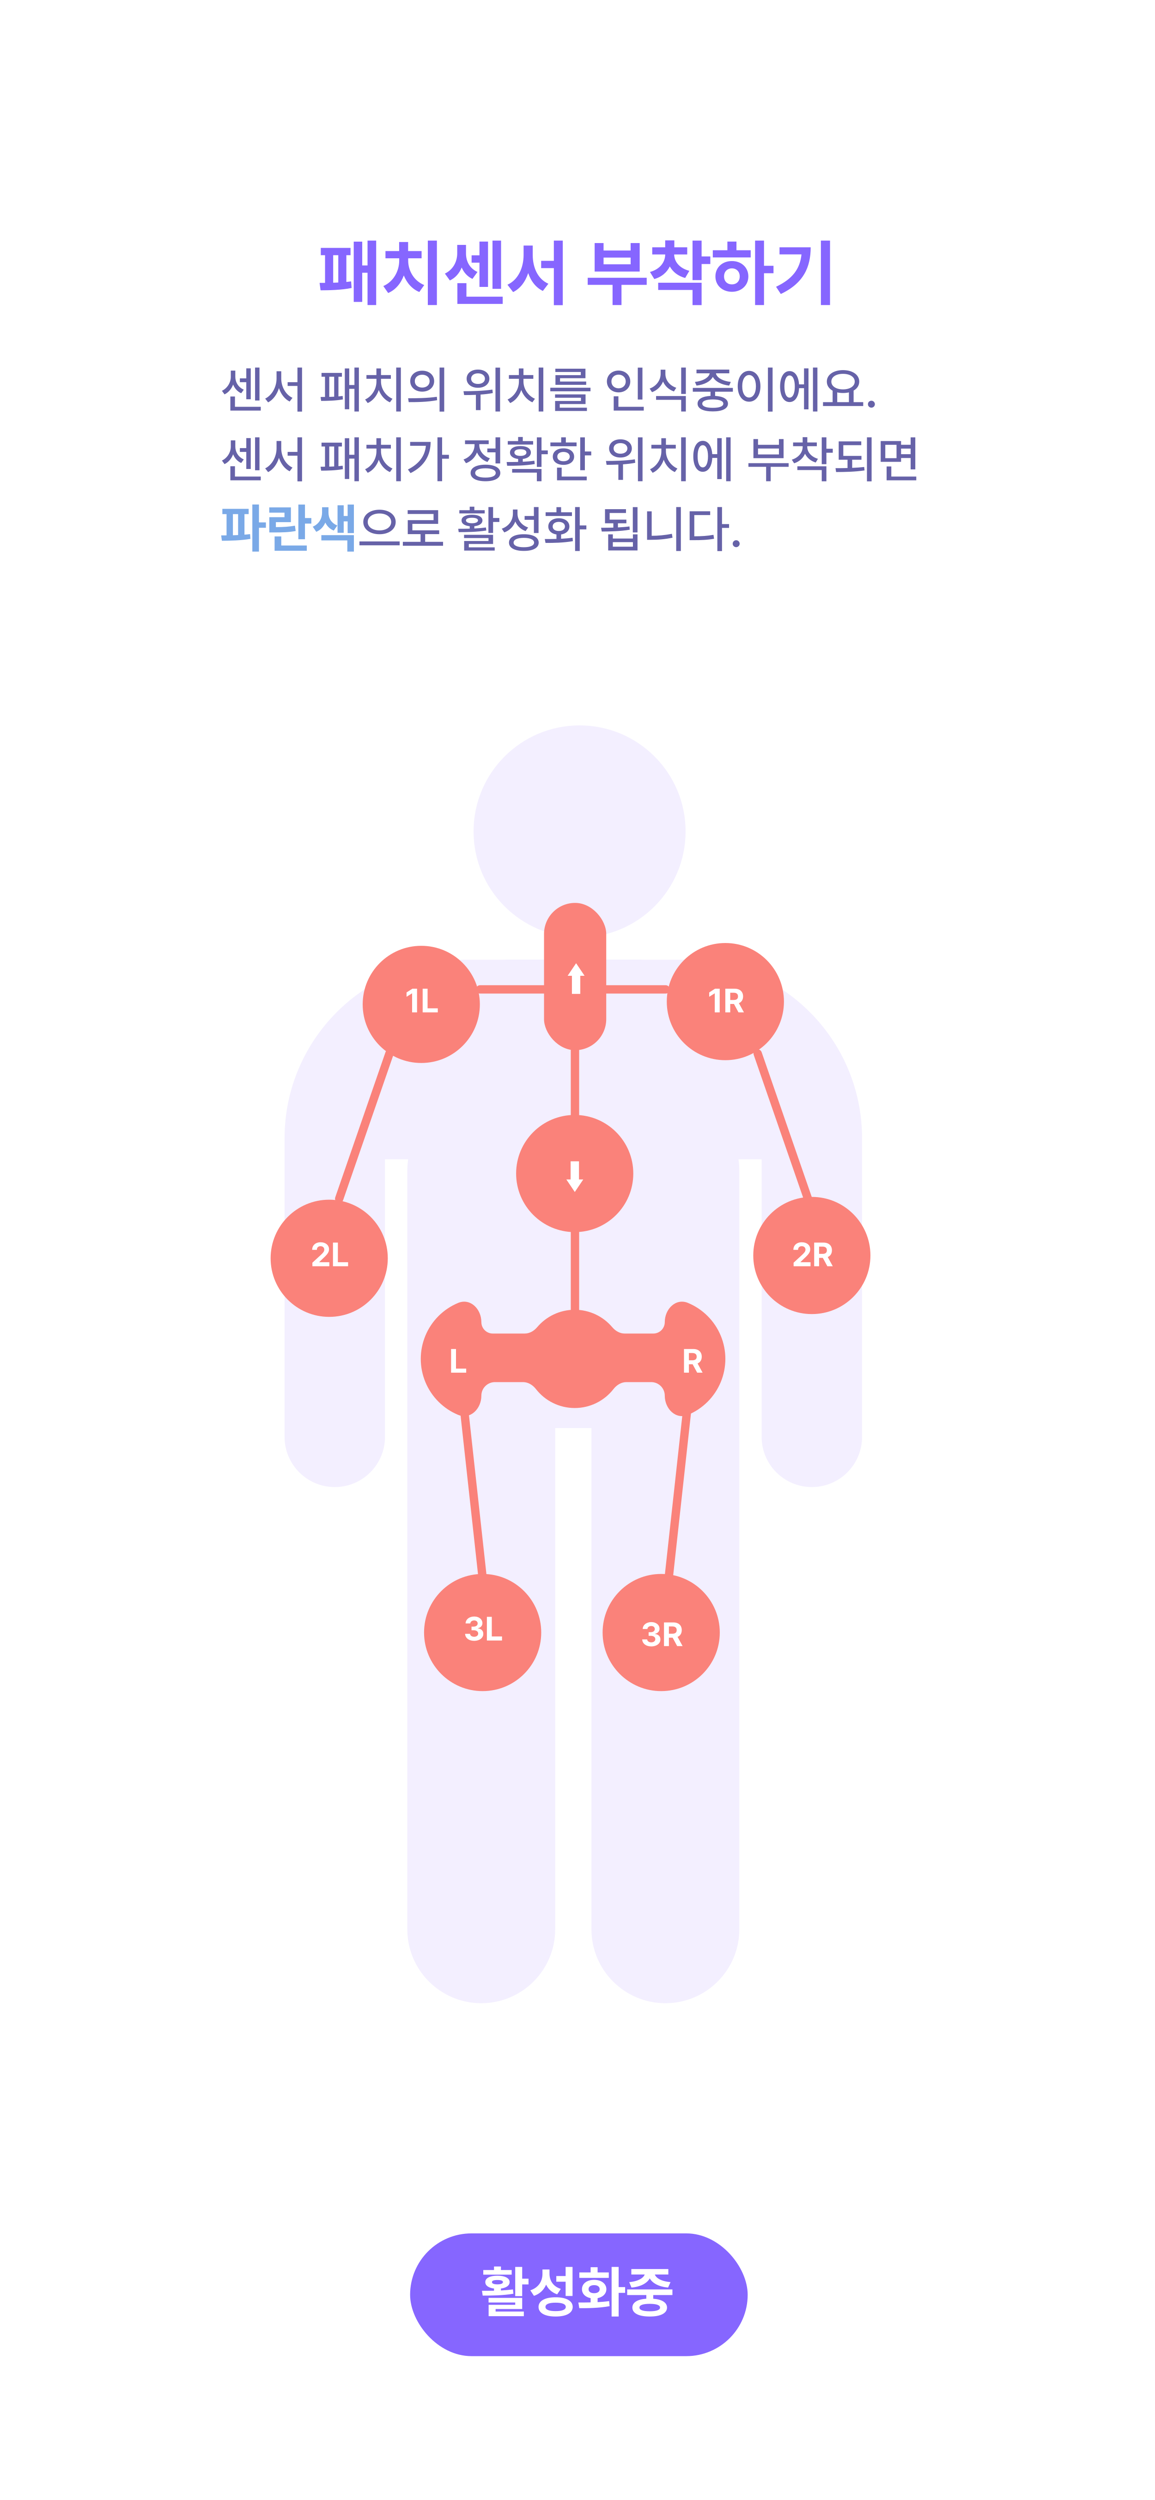 <svg width="414" height="896" viewBox="0 0 414 896" fill="none" xmlns="http://www.w3.org/2000/svg">
<rect width="414" height="896" fill="white"/>
<path d="M134.84 86.231H131.742V95.143H129.838V86.611H126.791V108.219H129.838V97.758H131.742V109.336H134.84V86.231ZM114.553 101.389L114.908 104.055C117.765 104.055 122.487 103.966 126.029 103.217L125.852 100.855C125.318 100.932 124.747 100.995 124.15 101.059V91.461H125.648V88.846H114.984V91.461H116.508V101.389H114.553ZM119.428 101.338V91.461H121.256V101.262C120.646 101.3 120.024 101.312 119.428 101.338ZM156.6 86.231H153.35V109.336H156.6V86.231ZM137.404 102.531L139.131 105.02C141.822 103.89 143.714 101.528 144.742 98.723C145.796 101.376 147.675 103.585 150.303 104.664L152.055 102.176C148.208 100.589 146.316 96.818 146.316 93.467V92.578H151.115V89.988H146.291V86.738H143.066V89.988H138.166V92.578H143.092V93.467C143.079 96.983 141.2 100.868 137.404 102.531ZM179.604 86.231H176.531V103.521H179.604V86.231ZM159.469 98.062L161.246 100.525C163.29 99.573 164.674 97.897 165.486 95.879C166.248 97.644 167.492 99.103 169.346 99.967L171.148 97.478C168.178 96.12 167.022 93.467 167.035 90.801V87.779H163.887V90.801C163.887 93.53 162.617 96.552 159.469 98.062ZM163.938 108.93H180.188V106.34H167.188V101.49H163.938V108.93ZM169.041 94.152H171.859V102.836H174.932V86.586H171.859V91.512H169.041V94.152ZM190.953 91.461V88.008H187.678V91.461C187.652 95.803 185.85 100.259 181.889 102.049L183.92 104.689C186.561 103.395 188.338 100.906 189.328 97.872C190.293 100.729 192.02 103.039 194.584 104.283L196.564 101.693C192.718 100.03 190.966 95.803 190.953 91.461ZM193.975 96.107H198.52V109.387H201.719V86.231H198.52V93.492H193.975V96.107ZM231.807 99.561H210.656V102.1H219.568V109.336H222.768V102.1H231.807V99.561ZM213.145 97.326H229.293V87.119H226.043V89.785H216.344V87.119H213.145V97.326ZM216.344 94.736V92.324H226.043V94.736H216.344ZM241.658 91.207H246.33V88.643H241.709V86.154H238.434V88.643H233.787V91.207H238.434C238.434 93.797 236.72 96.463 232.975 97.478L234.523 100.018C237.228 99.243 239.068 97.593 240.084 95.498C241.138 97.402 242.966 98.926 245.594 99.637L247.092 97.072C243.321 96.082 241.671 93.594 241.658 91.207ZM235.92 103.928H248.234V109.361H251.484V101.338H235.92V103.928ZM248.234 100.398H251.484V94.635H254.607V91.918H251.484V86.231H248.234V100.398ZM273.854 86.231H270.654V109.336H273.854V97.936H277.256V95.269H273.854V86.231ZM255.496 92.273H269.08V89.684H263.977V86.586H260.727V89.684H255.496V92.273ZM256.436 99.078C256.423 102.303 258.937 104.575 262.352 104.588C265.716 104.575 268.242 102.303 268.242 99.078C268.242 95.853 265.716 93.556 262.352 93.568C258.937 93.556 256.423 95.853 256.436 99.078ZM259.533 99.078C259.533 97.301 260.714 96.209 262.352 96.184C263.964 96.209 265.145 97.301 265.145 99.078C265.145 100.868 263.964 101.935 262.352 101.922C260.714 101.935 259.533 100.868 259.533 99.078ZM297.518 86.231H294.242V109.336H297.518V86.231ZM278.17 102.785L279.871 105.375C288.123 101.478 290.573 95.65 290.586 88.643H279.414V91.182H287.285C286.765 96.311 284.137 99.967 278.17 102.785Z" fill="#8666FF"/>
<g filter="url(#filter0_d_685_14783)">
<rect x="146" y="799.5" width="121" height="44" rx="22" fill="white"/>
<rect x="146" y="799.5" width="121" height="44" rx="22" fill="#8666FF"/>
</g>
<path d="M187.176 812.523H184.676V822.992H187.176V818.793H189.441V816.723H187.176V812.523ZM172.762 821.078L173.016 822.797C176.121 822.797 180.242 822.768 184.031 822.133L183.855 820.59C182.479 820.766 181.023 820.883 179.559 820.961V820.258C181.473 820.014 182.654 819.213 182.664 817.953C182.654 816.508 180.945 815.658 178.309 815.668C175.652 815.658 173.943 816.508 173.953 817.953C173.943 819.223 175.135 820.023 177.078 820.268V821.049C175.535 821.078 174.061 821.078 172.762 821.078ZM173.23 815.297H183.406V813.637H179.559V812.367H177.078V813.637H173.23V815.297ZM175.125 825.277H184.676V826.098H175.145V830.18H187.762V828.52H177.645V827.602H187.176V823.617H175.125V825.277ZM176.336 817.953C176.326 817.436 177.039 817.211 178.309 817.211C179.559 817.211 180.271 817.436 180.281 817.953C180.271 818.49 179.559 818.764 178.309 818.773C177.039 818.764 176.326 818.49 176.336 817.953ZM196.961 814.945V813.441H194.441V815.062C194.432 817.543 193.123 819.926 190.086 820.902L191.395 822.895C193.533 822.172 194.969 820.717 195.75 818.861C196.502 820.463 197.801 821.684 199.715 822.348L201.023 820.395C198.172 819.516 196.951 817.318 196.961 814.945ZM193.035 826.859C193.035 829.057 195.359 830.307 199.148 830.297C202.947 830.307 205.271 829.057 205.281 826.859C205.271 824.672 202.947 823.393 199.148 823.402C195.359 823.393 193.035 824.672 193.035 826.859ZM195.516 826.859C195.516 825.844 196.795 825.336 199.148 825.336C201.512 825.336 202.791 825.844 202.801 826.859C202.791 827.846 201.512 828.363 199.148 828.363C196.795 828.363 195.516 827.846 195.516 826.859ZM199.402 817.816H202.742V822.934H205.223V812.523H202.742V815.785H199.402V817.816ZM221.746 812.523H219.227V830.297H221.746V821.82H224.07V819.75H221.746V812.523ZM207.312 825.277L207.645 827.309C210.643 827.318 214.725 827.289 218.504 826.586L218.348 824.77C217.029 824.955 215.613 825.072 214.207 825.15V823.715C216.082 823.354 217.332 822.143 217.352 820.492C217.332 818.51 215.516 817.152 212.977 817.152C210.389 817.152 208.592 818.51 208.602 820.492C208.592 822.143 209.822 823.344 211.707 823.715V825.238C210.125 825.277 208.611 825.277 207.312 825.277ZM207.664 816.449H218.211V814.496H214.207V812.621H211.707V814.496H207.664V816.449ZM210.965 820.492C210.955 819.574 211.756 819.057 212.977 819.047C214.158 819.057 214.949 819.574 214.949 820.492C214.949 821.43 214.158 821.938 212.977 821.938C211.756 821.938 210.955 821.43 210.965 820.492ZM241.023 820.59H224.812V822.602H231.668V823.91C228.514 824.135 226.668 825.248 226.668 827.094C226.668 829.154 229.002 830.307 232.898 830.297C236.736 830.307 239.07 829.154 239.09 827.094C239.07 825.258 237.234 824.145 234.148 823.92V822.602H241.023V820.59ZM225.535 817.973L226.355 819.926C229.725 819.613 231.961 818.334 232.898 816.615C233.846 818.344 236.102 819.604 239.461 819.926L240.34 817.973C236.961 817.68 235.154 816.479 234.725 815.238H239.559V813.285H226.297V815.238H231.092C230.643 816.469 228.826 817.68 225.535 817.973ZM229.207 827.094C229.197 826.195 230.438 825.766 232.898 825.746C235.311 825.766 236.58 826.195 236.59 827.094C236.58 827.953 235.311 828.422 232.898 828.422C230.438 828.422 229.197 827.953 229.207 827.094Z" fill="white"/>
<path d="M93.01 131.744H91.428V143.557H93.01V131.744ZM79.545 140.076L80.477 141.359C81.953 140.656 82.99 139.338 83.561 137.826C84.089 139.188 85.056 140.313 86.453 140.955L87.385 139.672C85.372 138.793 84.344 136.93 84.344 135.084V132.834H82.727V135.084C82.735 136.947 81.619 139.092 79.545 140.076ZM82.568 147.16H93.467V145.807H84.221V142.115H82.568V147.16ZM85.978 136.982H88.281V143.1H89.881V132.025H88.281V135.611H85.978V136.982ZM100.814 135.752V133.062H99.127V135.752C99.118 138.67 97.492 141.702 95.049 142.871L96.103 144.225C97.923 143.284 99.294 141.368 99.988 139.101C100.683 141.254 102.036 143.029 103.82 143.926L104.84 142.59C102.432 141.509 100.814 138.635 100.814 135.752ZM103.1 138.336H106.615V147.529H108.268V131.744H106.615V136.982H103.1V138.336ZM128.641 131.744H127.041V138.002H125.178V132.061H123.596V146.686H125.178V139.373H127.041V147.494H128.641V131.744ZM114.912 142.291L115.105 143.697C117.136 143.697 120.432 143.627 122.91 143.152L122.822 141.922C122.348 141.983 121.838 142.036 121.311 142.089V135.031H122.559V133.66H115.246V135.031H116.494V142.282C115.914 142.291 115.378 142.291 114.912 142.291ZM118.023 142.256V135.031H119.781V142.186C119.192 142.221 118.604 142.238 118.023 142.256ZM143.688 131.744H142.018V147.494H143.688V131.744ZM130.873 143.188L131.805 144.471C133.633 143.645 135.065 141.896 135.777 139.786C136.507 141.772 137.948 143.416 139.768 144.207L140.682 142.924C138.229 141.887 136.577 139.32 136.568 136.807V135.77H140.102V134.434H136.568V132.061H134.916V134.434H131.348V135.77H134.934V136.807C134.925 139.443 133.308 142.098 130.873 143.188ZM151.334 132.869C148.855 132.86 147.036 134.398 147.045 136.613C147.036 138.828 148.855 140.366 151.334 140.375C153.821 140.366 155.614 138.828 155.623 136.613C155.614 134.398 153.821 132.86 151.334 132.869ZM146.289 142.748L146.5 144.137C149.312 144.137 153.136 144.119 156.695 143.434L156.572 142.221C153.127 142.722 149.154 142.748 146.289 142.748ZM148.697 136.613C148.68 135.233 149.805 134.311 151.334 134.311C152.863 134.311 153.988 135.233 153.988 136.613C153.988 138.011 152.863 138.916 151.334 138.916C149.805 138.916 148.68 138.011 148.697 136.613ZM157.557 147.529H159.227V131.744H157.557V147.529ZM171.32 132.465C168.956 132.456 167.251 133.783 167.26 135.734C167.251 137.668 168.956 139.004 171.32 138.986C173.693 139.004 175.407 137.668 175.416 135.734C175.407 133.783 173.693 132.456 171.32 132.465ZM166.135 140.217L166.363 141.605C167.611 141.597 169.053 141.588 170.582 141.518V147.002H172.252V141.421C173.702 141.324 175.188 141.157 176.629 140.885L176.506 139.637C173.061 140.155 169.044 140.217 166.135 140.217ZM168.877 135.734C168.859 134.583 169.888 133.81 171.32 133.818C172.788 133.81 173.816 134.583 173.816 135.734C173.816 136.877 172.788 137.633 171.32 137.615C169.888 137.633 168.859 136.877 168.877 135.734ZM177.596 147.494H179.248V131.762H177.596V147.494ZM194.752 131.744H193.082V147.494H194.752V131.744ZM181.938 143.188L182.869 144.471C184.697 143.645 186.13 141.896 186.842 139.786C187.571 141.772 189.013 143.416 190.832 144.207L191.746 142.924C189.294 141.887 187.642 139.32 187.633 136.807V135.77H191.166V134.434H187.633V132.061H185.98V134.434H182.412V135.77H185.998V136.807C185.989 139.443 184.372 142.098 181.938 143.188ZM211.662 138.969H197.248V140.252H211.662V138.969ZM198.953 142.555H208.234V143.715H198.971V147.301H210.379V146.123H200.641V144.822H209.887V141.359H198.953V142.555ZM199.059 133.326H208.182V134.451H199.094V137.932H210.115V136.754H200.746V135.559H209.852V132.148H199.059V133.326ZM230.277 131.762H228.607V143.205H230.277V131.762ZM217.533 136.719C217.542 139.03 219.353 140.639 221.734 140.639C224.107 140.639 225.918 139.03 225.918 136.719C225.918 134.442 224.107 132.825 221.734 132.816C219.353 132.825 217.542 134.442 217.533 136.719ZM219.168 136.719C219.159 135.269 220.267 134.275 221.734 134.275C223.176 134.275 224.283 135.269 224.283 136.719C224.283 138.204 223.176 139.18 221.734 139.18C220.267 139.18 219.159 138.204 219.168 136.719ZM219.977 147.16H230.752V145.807H221.664V142.045H219.977V147.16ZM238.504 134.012V132.5H236.799V134.012C236.79 136.262 235.313 138.397 232.861 139.268L233.705 140.568C235.568 139.9 236.957 138.503 237.66 136.745C238.372 138.389 239.734 139.672 241.562 140.305L242.406 138.986C239.972 138.187 238.495 136.191 238.504 134.012ZM235.164 143.311H244.164V147.494H245.834V141.957H235.164V143.311ZM244.164 141.201H245.834V131.744H244.164V141.201ZM262.691 139.039H248.33V140.393H254.676V141.904C251.749 142.054 250.035 143.029 250.035 144.682C250.035 146.466 252.074 147.468 255.502 147.459C258.886 147.468 260.925 146.466 260.934 144.682C260.925 143.029 259.211 142.062 256.328 141.904V140.393H262.691V139.039ZM249.086 136.895L249.666 138.213C252.399 137.896 254.641 136.745 255.511 135.075C256.363 136.745 258.622 137.896 261.355 138.213L261.953 136.895C259.07 136.604 256.855 135.33 256.627 133.801H261.408V132.465H249.648V133.801H254.377C254.148 135.321 251.916 136.604 249.086 136.895ZM251.723 144.682C251.714 143.706 253.094 143.179 255.502 143.17C257.875 143.179 259.264 143.706 259.264 144.682C259.264 145.64 257.875 146.193 255.502 146.176C253.094 146.193 251.714 145.64 251.723 144.682ZM276.93 131.744H275.26V147.529H276.93V131.744ZM264.432 138.441C264.432 141.843 266.128 143.987 268.51 143.979C270.848 143.987 272.57 141.843 272.57 138.441C272.57 135.075 270.848 132.931 268.51 132.922C266.128 132.931 264.432 135.075 264.432 138.441ZM266.049 138.441C266.04 135.972 267.042 134.425 268.51 134.416C269.951 134.425 270.953 135.972 270.953 138.441C270.953 140.946 269.951 142.484 268.51 142.484C267.042 142.484 266.04 140.946 266.049 138.441ZM292.996 131.744H291.396V147.494H292.996V131.744ZM279.619 138.547C279.619 141.966 280.955 144.11 283.012 144.102C284.963 144.11 286.272 142.203 286.422 139.127H288.197V146.721H289.797V132.043H288.197V137.773H286.413C286.22 134.82 284.928 133.001 283.012 133.01C280.955 133.001 279.619 135.137 279.619 138.547ZM281.166 138.547C281.166 136.033 281.878 134.565 283.012 134.574C284.172 134.565 284.893 136.033 284.893 138.547C284.893 141.052 284.172 142.528 283.012 142.52C281.878 142.528 281.166 141.052 281.166 138.547ZM309.414 144.137H305.969V139.988C307.234 139.276 307.99 138.16 307.99 136.771C307.99 134.293 305.556 132.667 302.172 132.658C298.797 132.667 296.362 134.293 296.371 136.771C296.362 138.187 297.153 139.312 298.445 140.023V144.137H295V145.525H309.414V144.137ZM297.988 136.771C297.988 135.075 299.702 133.994 302.172 133.994C304.624 133.994 306.364 135.075 306.373 136.771C306.364 138.459 304.624 139.558 302.172 139.566C299.702 139.558 297.988 138.459 297.988 136.771ZM300.098 144.137V140.639C300.73 140.788 301.434 140.867 302.172 140.867C302.928 140.867 303.64 140.788 304.281 140.639V144.137H300.098ZM312.35 146.123C313.026 146.114 313.589 145.561 313.598 144.875C313.589 144.189 313.026 143.627 312.35 143.627C311.664 143.627 311.093 144.189 311.102 144.875C311.093 145.561 311.664 146.114 312.35 146.123ZM93.01 156.744H91.428V168.557H93.01V156.744ZM79.545 165.076L80.477 166.359C81.953 165.656 82.99 164.338 83.561 162.826C84.089 164.188 85.056 165.313 86.453 165.955L87.385 164.672C85.372 163.793 84.344 161.93 84.344 160.084V157.834H82.727V160.084C82.735 161.947 81.619 164.092 79.545 165.076ZM82.568 172.16H93.467V170.807H84.221V167.115H82.568V172.16ZM85.978 161.982H88.281V168.1H89.881V157.025H88.281V160.611H85.978V161.982ZM100.814 160.752V158.062H99.127V160.752C99.118 163.67 97.492 166.702 95.049 167.871L96.103 169.225C97.923 168.284 99.294 166.368 99.988 164.101C100.683 166.254 102.036 168.029 103.82 168.926L104.84 167.59C102.432 166.509 100.814 163.635 100.814 160.752ZM103.1 163.336H106.615V172.529H108.268V156.744H106.615V161.982H103.1V163.336ZM128.641 156.744H127.041V163.002H125.178V157.061H123.596V171.686H125.178V164.373H127.041V172.494H128.641V156.744ZM114.912 167.291L115.105 168.697C117.136 168.697 120.432 168.627 122.91 168.152L122.822 166.922C122.348 166.983 121.838 167.036 121.311 167.089V160.031H122.559V158.66H115.246V160.031H116.494V167.282C115.914 167.291 115.378 167.291 114.912 167.291ZM118.023 167.256V160.031H119.781V167.186C119.192 167.221 118.604 167.238 118.023 167.256ZM143.688 156.744H142.018V172.494H143.688V156.744ZM130.873 168.188L131.805 169.471C133.633 168.645 135.065 166.896 135.777 164.786C136.507 166.772 137.948 168.416 139.768 169.207L140.682 167.924C138.229 166.887 136.577 164.32 136.568 161.807V160.77H140.102V159.434H136.568V157.061H134.916V159.434H131.348V160.77H134.934V161.807C134.925 164.443 133.308 167.098 130.873 168.188ZM158.471 156.744H156.801V172.477H158.471V164.408H160.914V163.02H158.471V156.744ZM146.219 168.275L147.15 169.576C152.336 167.019 154.34 162.949 154.357 158.396H147.01V159.785H152.652C152.31 163.459 150.165 166.307 146.219 168.275ZM179.283 156.744H177.613V160.752H174.678V162.123H177.613V166.113H179.283V156.744ZM166.152 164.689L167.031 166.025C168.912 165.331 170.292 163.916 170.978 162.158C171.663 163.714 172.964 164.979 174.73 165.586L175.592 164.268C173.21 163.459 171.786 161.517 171.795 159.521V159.188H175.17V157.834H166.68V159.188H170.09V159.539C170.099 161.71 168.596 163.837 166.152 164.689ZM168.684 169.523C168.675 171.396 170.696 172.485 174.01 172.494C177.306 172.485 179.327 171.396 179.336 169.523C179.327 167.651 177.306 166.562 174.01 166.553C170.696 166.562 168.675 167.651 168.684 169.523ZM170.336 169.523C170.327 168.451 171.698 167.845 174.01 167.854C176.304 167.845 177.675 168.451 177.684 169.523C177.675 170.587 176.304 171.193 174.01 171.176C171.698 171.193 170.327 170.587 170.336 169.523ZM194.102 156.762H192.432V167.361H194.102V162.809H196.352V161.438H194.102V156.762ZM181.604 165.604L181.779 166.939C184.557 166.939 188.292 166.913 191.676 166.324L191.535 165.129C190.217 165.322 188.793 165.437 187.387 165.507V164.505C189.162 164.294 190.278 163.45 190.287 162.193C190.278 160.752 188.802 159.855 186.543 159.873C184.284 159.855 182.781 160.752 182.799 162.193C182.781 163.459 183.924 164.303 185.717 164.505V165.568C184.24 165.604 182.825 165.604 181.604 165.604ZM182.008 159.346H191.096V158.098H187.387V156.621H185.717V158.098H182.008V159.346ZM183.572 169.4H192.432V172.494H194.102V168.1H183.572V169.4ZM184.381 162.193C184.381 161.438 185.198 160.998 186.543 161.016C187.87 160.998 188.696 161.438 188.688 162.193C188.696 162.932 187.87 163.415 186.543 163.406C185.198 163.415 184.381 162.932 184.381 162.193ZM209.641 156.762H207.971V168.539H209.641V163.213H211.926V161.824H209.641V156.762ZM197.283 159.943H206.67V158.59H202.82V156.744H201.15V158.59H197.283V159.943ZM198.145 163.67C198.136 165.454 199.691 166.614 201.977 166.623C204.235 166.614 205.791 165.454 205.791 163.67C205.791 161.868 204.235 160.69 201.977 160.699C199.691 160.69 198.136 161.868 198.145 163.67ZM199.656 172.16H210.309V170.807H201.326V167.607H199.656V172.16ZM199.762 163.67C199.744 162.633 200.641 161.991 201.977 161.982C203.312 161.991 204.209 162.633 204.227 163.67C204.209 164.698 203.312 165.331 201.977 165.322C200.641 165.331 199.744 164.698 199.762 163.67ZM222.385 157.465C220.021 157.456 218.315 158.783 218.324 160.734C218.315 162.668 220.021 164.004 222.385 163.986C224.758 164.004 226.472 162.668 226.48 160.734C226.472 158.783 224.758 157.456 222.385 157.465ZM217.199 165.217L217.428 166.605C218.676 166.597 220.117 166.588 221.646 166.518V172.002H223.316V166.421C224.767 166.324 226.252 166.157 227.693 165.885L227.57 164.637C224.125 165.155 220.108 165.217 217.199 165.217ZM219.941 160.734C219.924 159.583 220.952 158.81 222.385 158.818C223.853 158.81 224.881 159.583 224.881 160.734C224.881 161.877 223.853 162.633 222.385 162.615C220.952 162.633 219.924 161.877 219.941 160.734ZM228.66 172.494H230.312V156.762H228.66V172.494ZM245.816 156.744H244.146V172.494H245.816V156.744ZM233.002 168.188L233.934 169.471C235.762 168.645 237.194 166.896 237.906 164.786C238.636 166.772 240.077 168.416 241.896 169.207L242.811 167.924C240.358 166.887 238.706 164.32 238.697 161.807V160.77H242.23V159.434H238.697V157.061H237.045V159.434H233.477V160.77H237.062V161.807C237.054 164.443 235.437 167.098 233.002 168.188ZM261.883 156.744H260.283V172.494H261.883V156.744ZM248.506 163.547C248.506 166.966 249.842 169.11 251.898 169.102C253.85 169.11 255.159 167.203 255.309 164.127H257.084V171.721H258.684V157.043H257.084V162.773H255.3C255.106 159.82 253.814 158.001 251.898 158.01C249.842 158.001 248.506 160.137 248.506 163.547ZM250.053 163.547C250.053 161.033 250.765 159.565 251.898 159.574C253.059 159.565 253.779 161.033 253.779 163.547C253.779 166.052 253.059 167.528 251.898 167.52C250.765 167.528 250.053 166.052 250.053 163.547ZM282.678 166.008H268.264V167.326H274.609V172.494H276.244V167.326H282.678V166.008ZM270.057 164.215H280.867V157.377H279.197V159.434H271.709V157.377H270.057V164.215ZM271.709 162.879V160.77H279.197V162.879H271.709ZM289.357 160.154V159.926H292.785V158.59H289.375V156.691H287.705V158.59H284.277V159.926H287.705V160.154C287.705 162.167 286.229 164.03 283.82 164.76L284.646 166.061C286.492 165.472 287.863 164.224 288.558 162.624C289.252 164.083 290.597 165.234 292.398 165.779L293.189 164.443C290.781 163.767 289.357 162.009 289.357 160.154ZM285.807 168.486H294.543V172.512H296.213V167.133H285.807V168.486ZM294.543 166.377H296.213V162.264H298.498V160.84H296.213V156.744H294.543V166.377ZM308.781 163.406H302.277V159.557H308.711V158.203H300.625V164.777H303.789V167.757C302.277 167.792 300.81 167.801 299.482 167.801L299.693 169.189C302.69 169.181 306.417 169.128 309.889 168.609L309.766 167.379C308.386 167.537 306.918 167.634 305.459 167.695V164.777H308.781V163.406ZM310.75 172.529H312.42V156.744H310.75V172.529ZM322.984 158.08H315.672V165.533H322.984V164.162H326.412V168.24H328.082V156.762H326.412V159.416H322.984V158.08ZM317.324 164.215V159.434H321.35V164.215H317.324ZM317.799 172.16H328.434V170.807H319.486V167.186H317.799V172.16ZM322.984 162.791V160.787H326.412V162.791H322.984ZM136.015 182.693C132.719 182.693 130.205 184.442 130.214 187.088C130.205 189.751 132.719 191.491 136.015 191.482C139.319 191.491 141.833 189.751 141.833 187.088C141.833 184.442 139.319 182.693 136.015 182.693ZM128.843 195.455H143.257V194.066H128.843V195.455ZM131.813 187.088C131.805 185.26 133.598 184.038 136.015 184.047C138.423 184.038 140.207 185.26 140.216 187.088C140.207 188.925 138.423 190.111 136.015 190.111C133.598 190.111 131.805 188.925 131.813 187.088ZM158.813 194.207H152.397V191.447H157.425V190.076H147.81V187.773H157.056V182.852H146.122V184.223H155.403V186.438H146.157V191.447H150.745V194.207H144.399V195.613H158.813V194.207ZM176.743 181.744H175.073V191.025H176.743V187.088H178.993V185.664H176.743V181.744ZM164.245 189.531L164.421 190.727C167.189 190.727 170.934 190.7 174.317 190.146L174.177 189.057C172.858 189.241 171.435 189.355 170.028 189.417V188.6C171.812 188.424 172.92 187.694 172.929 186.525C172.92 185.242 171.452 184.486 169.185 184.486C166.899 184.486 165.423 185.242 165.44 186.525C165.423 187.703 166.548 188.433 168.358 188.6V189.487C166.882 189.522 165.467 189.531 164.245 189.531ZM164.649 184.029H173.737V182.869H170.028V181.604H168.358V182.869H164.649V184.029ZM166.337 192.854H175.091V193.908H166.372V197.336H177.323V196.176H168.042V194.98H176.743V191.693H166.337V192.854ZM167.022 186.525C167.022 185.919 167.84 185.576 169.185 185.576C170.512 185.576 171.338 185.919 171.329 186.525C171.338 187.158 170.512 187.545 169.185 187.545C167.84 187.545 167.022 187.158 167.022 186.525ZM185.497 184.1V182.623H183.845V184.17C183.827 186.534 182.368 188.635 179.854 189.496L180.751 190.832C182.658 190.146 184.029 188.731 184.706 186.93C185.392 188.512 186.666 189.725 188.397 190.357L189.312 189.057C186.921 188.274 185.488 186.306 185.497 184.1ZM182.438 194.488C182.43 196.387 184.451 197.468 187.765 197.459C191.061 197.468 193.082 196.387 193.091 194.488C193.082 192.581 191.061 191.474 187.765 191.482C184.451 191.474 182.43 192.581 182.438 194.488ZM184.091 194.488C184.082 193.407 185.453 192.783 187.765 192.783C190.059 192.783 191.43 193.407 191.438 194.488C191.43 195.534 190.059 196.149 187.765 196.141C185.453 196.149 184.082 195.534 184.091 194.488ZM188.046 186.314H191.368V191.043H193.038V181.744H191.368V184.943H188.046V186.314ZM207.804 181.744H206.134V197.494H207.804V189.742H210.177V188.336H207.804V181.744ZM195.271 193.205L195.534 194.594C198.25 194.603 201.933 194.567 205.343 193.961L205.237 192.73C203.928 192.915 202.521 193.029 201.124 193.1V191.562C202.908 191.307 204.086 190.226 204.095 188.705C204.086 186.93 202.53 185.761 200.298 185.752C198.057 185.761 196.519 186.93 196.536 188.705C196.519 190.226 197.679 191.298 199.454 191.562V193.161C197.951 193.205 196.51 193.205 195.271 193.205ZM195.569 184.943H205.009V183.607H201.124V181.779H199.454V183.607H195.569V184.943ZM198.101 188.705C198.101 187.694 198.979 187.053 200.298 187.053C201.616 187.053 202.486 187.694 202.495 188.705C202.486 189.707 201.616 190.331 200.298 190.322C198.979 190.331 198.101 189.707 198.101 188.705ZM228.511 181.762H226.823V190.832H228.511V181.762ZM215.45 189.162L215.696 190.516C218.518 190.498 222.306 190.445 225.716 189.865L225.628 188.688C224.31 188.863 222.895 188.969 221.497 189.039V187.562H224.521V186.244H218.526V183.871H224.38V182.5H216.856V187.562H219.845V189.109C218.271 189.153 216.76 189.162 215.45 189.162ZM217.999 197.301H228.511V191.518H226.858V193.029H219.669V191.518H217.999V197.301ZM219.669 195.947V194.312H226.858V195.947H219.669ZM244.05 181.744H242.38V197.494H244.05V181.744ZM231.938 193.486H233.257C235.744 193.495 238.275 193.302 241.062 192.73L240.833 191.324C238.311 191.834 235.894 192.036 233.591 192.045V183.273H231.938V193.486ZM258.798 181.744H257.128V197.529H258.798V189.215H261.329V187.844H258.798V181.744ZM247.196 193.609H248.462C251.389 193.618 253.48 193.539 255.95 193.1L255.739 191.693C253.489 192.098 251.512 192.212 248.866 192.221V184.609H254.562V183.256H247.196V193.609ZM263.878 196.123C264.555 196.114 265.117 195.561 265.126 194.875C265.117 194.189 264.555 193.627 263.878 193.627C263.192 193.627 262.621 194.189 262.63 194.875C262.621 195.561 263.192 196.114 263.878 196.123Z" fill="#6662A8"/>
<path d="M89.131 182.381H79.705V184.273H81.208V191.89C80.531 191.899 79.881 191.899 79.278 191.899L79.538 193.829C82.442 193.811 86.301 193.746 89.762 193.143L89.632 191.436C88.982 191.519 88.314 191.584 87.628 191.64V184.273H89.131V182.381ZM83.49 191.853V184.273H85.346V191.779C84.724 191.807 84.103 191.834 83.49 191.853ZM90.448 197.707H92.823V189.172H95.31V187.242H92.823V180.822H90.448V197.707ZM109.318 180.841H106.943V193.272H109.318V187.669H111.601V185.684H109.318V180.841ZM96.516 183.754H101.971V185.368H96.534V190.842H97.963C101.386 190.842 103.557 190.777 105.979 190.322L105.719 188.411C103.566 188.801 101.674 188.921 98.891 188.931V187.149H104.271V181.861H96.516V183.754ZM98.427 197.41H109.968V195.518H100.82V192.271H98.427V197.41ZM117.742 183.754V181.806H115.441V183.754C115.441 185.665 114.486 187.762 112.102 188.782L113.363 190.619C114.931 189.96 115.998 188.745 116.61 187.298C117.213 188.569 118.206 189.599 119.635 190.174L120.915 188.355C118.67 187.465 117.742 185.637 117.742 183.754ZM115.182 193.699H124.496V197.707H126.853V191.807H115.182V193.699ZM120.989 190.972H123.197V186.871H124.607V191.064H126.853V180.841H124.607V184.941H123.197V181.101H120.989V190.972Z" fill="#7AA9E7"/>
<path fill-rule="evenodd" clip-rule="evenodd" d="M245.744 297.999C245.744 318.986 228.731 335.999 207.745 335.999C186.758 335.999 169.745 318.986 169.745 297.999C169.745 277.013 186.758 260 207.745 260C228.731 260 245.744 277.013 245.744 297.999ZM199 511.856H212V691.5C212 706.136 223.864 718 238.5 718C253.136 718 265 706.136 265 691.5V419.5C265 418.152 264.899 416.827 264.705 415.532H273V515C273 524.941 281.059 533 291 533C300.941 533 309 524.941 309 515L309 415.532L309 411L309 408C309 372.654 280.346 344 245 344H231.321C230.727 343.968 230.13 343.952 229.529 343.952H181.531C180.929 343.952 180.332 343.968 179.738 344H166C130.654 344 102 372.654 102 408L102 410.965C102 410.977 102 410.988 102 411V515C102 524.941 110.059 533 120 533C129.941 533 138 524.941 138 515V415.532H146.295C146.101 416.827 146 418.152 146 419.5V691.5C146 706.136 157.864 718 172.5 718C187.136 718 199 706.136 199 691.5V511.856Z" fill="#F3EFFF"/>
<path d="M206.09 367.621V470.121" stroke="#FA827A" stroke-width="3" stroke-linecap="round" stroke-linejoin="round"/>
<path d="M174.59 580.121L165.09 493.621" stroke="#FA827A" stroke-width="3" stroke-linecap="round" stroke-linejoin="round"/>
<path d="M247.59 493.621L238.09 580.121" stroke="#FA827A" stroke-width="3" stroke-linecap="round" stroke-linejoin="round"/>
<path d="M271.59 377.621L289.59 429.621M121.59 429.621L139.59 377.621" stroke="#FA827A" stroke-width="3" stroke-linecap="round" stroke-linejoin="round"/>
<path d="M172.09 354.621H238.59" stroke="#FA827A" stroke-width="3" stroke-linecap="round" stroke-linejoin="round"/>
<path fill-rule="evenodd" clip-rule="evenodd" d="M164.228 466.994C168.58 465.191 172.54 469.159 172.54 473.87V473.87C172.54 476.138 174.379 477.977 176.647 477.977H188.087C189.839 477.977 191.423 477.024 192.555 475.686C195.786 471.872 200.61 469.45 206 469.45C211.39 469.45 216.215 471.872 219.445 475.686C220.577 477.024 222.161 477.977 223.913 477.977H234.176C236.444 477.977 238.283 476.138 238.283 473.87V473.87C238.283 469.16 242.243 465.192 246.595 466.994C249.23 468.086 251.624 469.686 253.641 471.703C255.658 473.719 257.257 476.114 258.349 478.749C259.44 481.384 260.002 484.208 260.002 487.06C260.002 489.912 259.44 492.737 258.349 495.372C257.257 498.007 255.658 500.401 253.641 502.418C251.624 504.435 249.23 506.035 246.595 507.126C242.243 508.929 238.283 504.961 238.283 500.25V500.25C238.283 497.562 236.103 495.382 233.415 495.382H224.514C222.672 495.382 221.025 496.432 219.893 497.884C216.67 502.014 211.645 504.67 206 504.67C200.355 504.67 195.33 502.014 192.108 497.884C190.975 496.432 189.328 495.382 187.487 495.382H177.408C174.719 495.382 172.54 497.561 172.54 500.25V500.25C172.54 504.96 168.58 508.928 164.228 507.126C161.593 506.034 159.199 504.434 157.182 502.418C155.165 500.401 153.565 498.007 152.474 495.371C151.382 492.736 150.821 489.912 150.821 487.06C150.821 484.208 151.382 481.383 152.474 478.748C153.565 476.113 155.165 473.719 157.182 471.702C159.199 469.685 161.593 468.086 164.228 466.994Z" fill="#FA827A"/>
<g filter="url(#filter1_d_685_14783)">
<ellipse cx="248.627" cy="487.43" rx="8.225" ry="8.225" transform="rotate(90 248.627 487.43)" fill="#FA827A"/>
</g>
<g filter="url(#filter2_d_685_14783)">
<ellipse cx="164.106" cy="487.431" rx="8.226" ry="8.226" transform="rotate(90 164.106 487.431)" fill="#FA827A"/>
</g>
<path d="M161.689 492H167.104V490.547H163.447V483.516H161.689V492Z" fill="white"/>
<path d="M245.174 492H246.932V488.988H248.273L249.896 492H251.842L250.037 488.701C251.004 488.285 251.537 487.441 251.537 486.281C251.537 484.6 250.43 483.516 248.502 483.516H245.174V492ZM246.932 487.559V484.957H248.174C249.217 484.963 249.727 485.426 249.721 486.281C249.727 487.131 249.217 487.559 248.174 487.559H246.932Z" fill="white"/>
<g filter="url(#filter3_d_685_14783)">
<ellipse cx="205.868" cy="487.431" rx="8.226" ry="8.226" transform="rotate(90 205.868 487.431)" fill="#FA827A"/>
</g>
<g filter="url(#filter4_d_685_14783)">
<ellipse cx="237" cy="585.14" rx="21" ry="21" transform="rotate(90 237 585.14)" fill="#FA827A"/>
<g filter="url(#filter5_d_685_14783)">
<circle cx="236.922" cy="585.625" r="9.5" transform="rotate(90 236.922 585.625)" fill="#FA827A"/>
</g>
<path d="M233.436 590.117C235.352 590.117 236.729 589.074 236.717 587.621C236.729 586.561 236.043 585.805 234.795 585.652V585.582C235.744 585.412 236.406 584.738 236.4 583.789C236.406 582.447 235.229 581.398 233.459 581.398C231.719 581.398 230.406 582.412 230.377 583.871H232.064C232.094 583.221 232.709 582.799 233.459 582.805C234.209 582.799 234.707 583.244 234.701 583.895C234.707 584.562 234.121 585.02 233.283 585.02H232.498V586.32H233.283C234.279 586.326 234.895 586.812 234.889 587.504C234.895 588.189 234.291 588.658 233.447 588.664C232.627 588.658 232.012 588.242 231.982 587.609H230.201C230.236 589.092 231.572 590.117 233.436 590.117ZM238.006 590H239.764V586.988H241.105L242.729 590H244.674L242.869 586.701C243.836 586.285 244.369 585.441 244.369 584.281C244.369 582.6 243.262 581.516 241.334 581.516H238.006V590ZM239.764 585.559V582.957H241.006C242.049 582.963 242.559 583.426 242.553 584.281C242.559 585.131 242.049 585.559 241.006 585.559H239.764Z" fill="white"/>
</g>
<ellipse cx="173" cy="585.14" rx="21" ry="21" transform="rotate(90 173 585.14)" fill="#FA827A"/>
<g filter="url(#filter6_d_685_14783)">
<circle cx="173.473" cy="584.054" r="9.5" transform="rotate(90 173.473 584.054)" fill="#FA827A"/>
</g>
<path d="M169.951 588.117C171.867 588.117 173.244 587.074 173.232 585.621C173.244 584.561 172.559 583.805 171.311 583.652V583.582C172.26 583.412 172.922 582.738 172.916 581.789C172.922 580.447 171.744 579.398 169.975 579.398C168.234 579.398 166.922 580.412 166.893 581.871H168.58C168.609 581.221 169.225 580.799 169.975 580.805C170.725 580.799 171.223 581.244 171.217 581.895C171.223 582.562 170.637 583.02 169.799 583.02H169.014V584.32H169.799C170.795 584.326 171.41 584.812 171.404 585.504C171.41 586.189 170.807 586.658 169.963 586.664C169.143 586.658 168.527 586.242 168.498 585.609H166.717C166.752 587.092 168.088 588.117 169.951 588.117ZM174.521 588H179.936V586.547H176.279V579.516H174.521V588Z" fill="white"/>
<ellipse cx="118" cy="451" rx="21" ry="21" transform="rotate(90 118 451)" fill="#FA827A"/>
<g filter="url(#filter7_d_685_14783)">
<ellipse cx="118.069" cy="450.096" rx="8.681" ry="8.903" transform="rotate(90 118.069 450.096)" fill="#FA827A"/>
</g>
<path d="M111.98 453.86H118.051V452.407H114.43V452.36L115.719 451.106C117.465 449.524 117.934 448.733 117.934 447.767C117.934 446.296 116.727 445.259 114.91 445.259C113.123 445.259 111.893 446.319 111.898 447.978H113.574C113.568 447.163 114.09 446.659 114.887 446.665C115.666 446.659 116.234 447.128 116.234 447.884C116.234 448.558 115.807 449.026 115.016 449.782L111.969 452.583L111.98 453.86ZM119.352 453.86H124.766V452.407H121.109V445.376H119.352V453.86Z" fill="white"/>
<ellipse cx="151" cy="360" rx="21" ry="21" transform="rotate(90 151 360)" fill="#FA827A"/>
<g filter="url(#filter8_d_685_14783)">
<circle cx="150.922" cy="359.485" r="9.5" transform="rotate(90 150.922 359.485)" fill="#FA827A"/>
</g>
<path d="M149.486 354.376H147.822L145.725 355.712V357.271L147.67 356.052H147.717V362.86H149.486V354.376ZM151.502 362.86H156.916V361.407H153.26V354.376H151.502V362.86Z" fill="white"/>
<ellipse cx="260" cy="359" rx="21" ry="21" transform="rotate(90 260 359)" fill="#FA827A"/>
<g filter="url(#filter9_d_685_14783)">
<circle cx="259.922" cy="359.485" r="9.5" transform="rotate(90 259.922 359.485)" fill="#FA827A"/>
</g>
<path d="M257.971 354.376H256.307L254.209 355.712V357.271L256.154 356.052H256.201V362.86H257.971V354.376ZM259.986 362.86H261.744V359.849H263.086L264.709 362.86H266.654L264.85 359.562C265.816 359.146 266.35 358.302 266.35 357.142C266.35 355.46 265.242 354.376 263.314 354.376H259.986V362.86ZM261.744 358.419V355.817H262.986C264.029 355.823 264.539 356.286 264.533 357.142C264.539 357.991 264.029 358.419 262.986 358.419H261.744Z" fill="white"/>
<ellipse cx="206" cy="420.621" rx="21" ry="21" transform="rotate(90 206 420.621)" fill="#FA827A"/>
<g filter="url(#filter10_d_685_14783)">
<circle cx="206.473" cy="420.536" r="9.5" transform="rotate(90 206.473 420.536)" fill="#FA827A"/>
</g>
<circle cx="291" cy="450" r="21" transform="rotate(90 291 450)" fill="#FA827A"/>
<g filter="url(#filter11_d_685_14783)">
<circle cx="291.371" cy="449.764" r="9.5" transform="rotate(90 291.371 449.764)" fill="#FA827A"/>
</g>
<path d="M284.465 453.86H290.535V452.407H286.914V452.36L288.203 451.106C289.949 449.524 290.418 448.733 290.418 447.767C290.418 446.296 289.211 445.259 287.395 445.259C285.607 445.259 284.377 446.319 284.383 447.978H286.059C286.053 447.163 286.574 446.659 287.371 446.665C288.15 446.659 288.719 447.128 288.719 447.884C288.719 448.558 288.291 449.026 287.5 449.782L284.453 452.583L284.465 453.86ZM291.836 453.86H293.594V450.849H294.936L296.559 453.86H298.504L296.699 450.562C297.666 450.146 298.199 449.302 298.199 448.142C298.199 446.46 297.092 445.376 295.164 445.376H291.836V453.86ZM293.594 449.419V446.817H294.836C295.879 446.823 296.389 447.286 296.383 448.142C296.389 448.991 295.879 449.419 294.836 449.419H293.594Z" fill="white"/>
<rect x="195" y="323.621" width="22.301" height="52.793" rx="11.15" fill="#FA827A"/>
<g filter="url(#filter12_d_685_14783)">
<rect width="11.488" height="29.696" rx="5.744" transform="matrix(-1 0 0 1 211.902 335.17)" fill="#FA827A"/>
</g>
<path fill-rule="evenodd" clip-rule="evenodd" d="M203.469 349.742L206.5 345.242L209.531 349.742H208V356.242H205V349.742H203.469Z" fill="white"/>
<path fill-rule="evenodd" clip-rule="evenodd" d="M209.063 422.742L206.031 427.242L203 422.742L204.531 422.742L204.531 416.242L207.531 416.242L207.531 422.742L209.063 422.742Z" fill="white"/>
<defs>
<filter id="filter0_d_685_14783" x="145" y="798.5" width="125" height="48" filterUnits="userSpaceOnUse" color-interpolation-filters="sRGB">
<feFlood flood-opacity="0" result="BackgroundImageFix"/>
<feColorMatrix in="SourceAlpha" type="matrix" values="0 0 0 0 0 0 0 0 0 0 0 0 0 0 0 0 0 0 127 0" result="hardAlpha"/>
<feOffset dx="1" dy="1"/>
<feGaussianBlur stdDeviation="1"/>
<feComposite in2="hardAlpha" operator="out"/>
<feColorMatrix type="matrix" values="0 0 0 0 0 0 0 0 0 0 0 0 0 0 0 0 0 0 0.25 0"/>
<feBlend mode="normal" in2="BackgroundImageFix" result="effect1_dropShadow_685_14783"/>
<feBlend mode="normal" in="SourceGraphic" in2="effect1_dropShadow_685_14783" result="shape"/>
</filter>
<filter id="filter1_d_685_14783" x="236.402" y="475.205" width="24.449" height="24.45" filterUnits="userSpaceOnUse" color-interpolation-filters="sRGB">
<feFlood flood-opacity="0" result="BackgroundImageFix"/>
<feColorMatrix in="SourceAlpha" type="matrix" values="0 0 0 0 0 0 0 0 0 0 0 0 0 0 0 0 0 0 127 0" result="hardAlpha"/>
<feMorphology radius="1" operator="dilate" in="SourceAlpha" result="effect1_dropShadow_685_14783"/>
<feOffset/>
<feGaussianBlur stdDeviation="1.5"/>
<feComposite in2="hardAlpha" operator="out"/>
<feColorMatrix type="matrix" values="0 0 0 0 0 0 0 0 0 0 0 0 0 0 0 0 0 0 0.3 0"/>
<feBlend mode="normal" in2="BackgroundImageFix" result="effect1_dropShadow_685_14783"/>
<feBlend mode="normal" in="SourceGraphic" in2="effect1_dropShadow_685_14783" result="shape"/>
</filter>
<filter id="filter2_d_685_14783" x="151.879" y="475.205" width="24.453" height="24.451" filterUnits="userSpaceOnUse" color-interpolation-filters="sRGB">
<feFlood flood-opacity="0" result="BackgroundImageFix"/>
<feColorMatrix in="SourceAlpha" type="matrix" values="0 0 0 0 0 0 0 0 0 0 0 0 0 0 0 0 0 0 127 0" result="hardAlpha"/>
<feMorphology radius="1" operator="dilate" in="SourceAlpha" result="effect1_dropShadow_685_14783"/>
<feOffset/>
<feGaussianBlur stdDeviation="1.5"/>
<feComposite in2="hardAlpha" operator="out"/>
<feColorMatrix type="matrix" values="0 0 0 0 0 0 0 0 0 0 0 0 0 0 0 0 0 0 0.3 0"/>
<feBlend mode="normal" in2="BackgroundImageFix" result="effect1_dropShadow_685_14783"/>
<feBlend mode="normal" in="SourceGraphic" in2="effect1_dropShadow_685_14783" result="shape"/>
</filter>
<filter id="filter3_d_685_14783" x="193.641" y="475.205" width="24.453" height="24.451" filterUnits="userSpaceOnUse" color-interpolation-filters="sRGB">
<feFlood flood-opacity="0" result="BackgroundImageFix"/>
<feColorMatrix in="SourceAlpha" type="matrix" values="0 0 0 0 0 0 0 0 0 0 0 0 0 0 0 0 0 0 127 0" result="hardAlpha"/>
<feMorphology radius="1" operator="dilate" in="SourceAlpha" result="effect1_dropShadow_685_14783"/>
<feOffset/>
<feGaussianBlur stdDeviation="1.5"/>
<feComposite in2="hardAlpha" operator="out"/>
<feColorMatrix type="matrix" values="0 0 0 0 0 0 0 0 0 0 0 0 0 0 0 0 0 0 0.3 0"/>
<feBlend mode="normal" in2="BackgroundImageFix" result="effect1_dropShadow_685_14783"/>
<feBlend mode="normal" in="SourceGraphic" in2="effect1_dropShadow_685_14783" result="shape"/>
</filter>
<filter id="filter4_d_685_14783" x="212" y="560.14" width="50" height="50" filterUnits="userSpaceOnUse" color-interpolation-filters="sRGB">
<feFlood flood-opacity="0" result="BackgroundImageFix"/>
<feColorMatrix in="SourceAlpha" type="matrix" values="0 0 0 0 0 0 0 0 0 0 0 0 0 0 0 0 0 0 127 0" result="hardAlpha"/>
<feMorphology radius="1" operator="dilate" in="SourceAlpha" result="effect1_dropShadow_685_14783"/>
<feOffset/>
<feGaussianBlur stdDeviation="1.5"/>
<feComposite in2="hardAlpha" operator="out"/>
<feColorMatrix type="matrix" values="0 0 0 0 0 0 0 0 0 0 0 0 0 0 0 0 0 0 0.3 0"/>
<feBlend mode="normal" in2="BackgroundImageFix" result="effect1_dropShadow_685_14783"/>
<feBlend mode="normal" in="SourceGraphic" in2="effect1_dropShadow_685_14783" result="shape"/>
</filter>
<filter id="filter5_d_685_14783" x="223.422" y="572.125" width="27" height="27" filterUnits="userSpaceOnUse" color-interpolation-filters="sRGB">
<feFlood flood-opacity="0" result="BackgroundImageFix"/>
<feColorMatrix in="SourceAlpha" type="matrix" values="0 0 0 0 0 0 0 0 0 0 0 0 0 0 0 0 0 0 127 0" result="hardAlpha"/>
<feMorphology radius="1" operator="dilate" in="SourceAlpha" result="effect1_dropShadow_685_14783"/>
<feOffset/>
<feGaussianBlur stdDeviation="1.5"/>
<feComposite in2="hardAlpha" operator="out"/>
<feColorMatrix type="matrix" values="0 0 0 0 0 0 0 0 0 0 0 0 0 0 0 0 0 0 0.3 0"/>
<feBlend mode="normal" in2="BackgroundImageFix" result="effect1_dropShadow_685_14783"/>
<feBlend mode="normal" in="SourceGraphic" in2="effect1_dropShadow_685_14783" result="shape"/>
</filter>
<filter id="filter6_d_685_14783" x="159.973" y="570.554" width="27" height="27" filterUnits="userSpaceOnUse" color-interpolation-filters="sRGB">
<feFlood flood-opacity="0" result="BackgroundImageFix"/>
<feColorMatrix in="SourceAlpha" type="matrix" values="0 0 0 0 0 0 0 0 0 0 0 0 0 0 0 0 0 0 127 0" result="hardAlpha"/>
<feMorphology radius="1" operator="dilate" in="SourceAlpha" result="effect1_dropShadow_685_14783"/>
<feOffset/>
<feGaussianBlur stdDeviation="1.5"/>
<feComposite in2="hardAlpha" operator="out"/>
<feColorMatrix type="matrix" values="0 0 0 0 0 0 0 0 0 0 0 0 0 0 0 0 0 0 0.3 0"/>
<feBlend mode="normal" in2="BackgroundImageFix" result="effect1_dropShadow_685_14783"/>
<feBlend mode="normal" in="SourceGraphic" in2="effect1_dropShadow_685_14783" result="shape"/>
</filter>
<filter id="filter7_d_685_14783" x="105.164" y="437.415" width="25.809" height="25.363" filterUnits="userSpaceOnUse" color-interpolation-filters="sRGB">
<feFlood flood-opacity="0" result="BackgroundImageFix"/>
<feColorMatrix in="SourceAlpha" type="matrix" values="0 0 0 0 0 0 0 0 0 0 0 0 0 0 0 0 0 0 127 0" result="hardAlpha"/>
<feMorphology radius="1" operator="dilate" in="SourceAlpha" result="effect1_dropShadow_685_14783"/>
<feOffset/>
<feGaussianBlur stdDeviation="1.5"/>
<feComposite in2="hardAlpha" operator="out"/>
<feColorMatrix type="matrix" values="0 0 0 0 0 0 0 0 0 0 0 0 0 0 0 0 0 0 0.3 0"/>
<feBlend mode="normal" in2="BackgroundImageFix" result="effect1_dropShadow_685_14783"/>
<feBlend mode="normal" in="SourceGraphic" in2="effect1_dropShadow_685_14783" result="shape"/>
</filter>
<filter id="filter8_d_685_14783" x="137.422" y="345.985" width="27" height="27" filterUnits="userSpaceOnUse" color-interpolation-filters="sRGB">
<feFlood flood-opacity="0" result="BackgroundImageFix"/>
<feColorMatrix in="SourceAlpha" type="matrix" values="0 0 0 0 0 0 0 0 0 0 0 0 0 0 0 0 0 0 127 0" result="hardAlpha"/>
<feMorphology radius="1" operator="dilate" in="SourceAlpha" result="effect1_dropShadow_685_14783"/>
<feOffset/>
<feGaussianBlur stdDeviation="1.5"/>
<feComposite in2="hardAlpha" operator="out"/>
<feColorMatrix type="matrix" values="0 0 0 0 0 0 0 0 0 0 0 0 0 0 0 0 0 0 0.3 0"/>
<feBlend mode="normal" in2="BackgroundImageFix" result="effect1_dropShadow_685_14783"/>
<feBlend mode="normal" in="SourceGraphic" in2="effect1_dropShadow_685_14783" result="shape"/>
</filter>
<filter id="filter9_d_685_14783" x="246.422" y="345.985" width="27" height="27" filterUnits="userSpaceOnUse" color-interpolation-filters="sRGB">
<feFlood flood-opacity="0" result="BackgroundImageFix"/>
<feColorMatrix in="SourceAlpha" type="matrix" values="0 0 0 0 0 0 0 0 0 0 0 0 0 0 0 0 0 0 127 0" result="hardAlpha"/>
<feMorphology radius="1" operator="dilate" in="SourceAlpha" result="effect1_dropShadow_685_14783"/>
<feOffset/>
<feGaussianBlur stdDeviation="1.5"/>
<feComposite in2="hardAlpha" operator="out"/>
<feColorMatrix type="matrix" values="0 0 0 0 0 0 0 0 0 0 0 0 0 0 0 0 0 0 0.3 0"/>
<feBlend mode="normal" in2="BackgroundImageFix" result="effect1_dropShadow_685_14783"/>
<feBlend mode="normal" in="SourceGraphic" in2="effect1_dropShadow_685_14783" result="shape"/>
</filter>
<filter id="filter10_d_685_14783" x="192.973" y="407.036" width="27" height="27" filterUnits="userSpaceOnUse" color-interpolation-filters="sRGB">
<feFlood flood-opacity="0" result="BackgroundImageFix"/>
<feColorMatrix in="SourceAlpha" type="matrix" values="0 0 0 0 0 0 0 0 0 0 0 0 0 0 0 0 0 0 127 0" result="hardAlpha"/>
<feMorphology radius="1" operator="dilate" in="SourceAlpha" result="effect1_dropShadow_685_14783"/>
<feOffset/>
<feGaussianBlur stdDeviation="1.5"/>
<feComposite in2="hardAlpha" operator="out"/>
<feColorMatrix type="matrix" values="0 0 0 0 0 0 0 0 0 0 0 0 0 0 0 0 0 0 0.3 0"/>
<feBlend mode="normal" in2="BackgroundImageFix" result="effect1_dropShadow_685_14783"/>
<feBlend mode="normal" in="SourceGraphic" in2="effect1_dropShadow_685_14783" result="shape"/>
</filter>
<filter id="filter11_d_685_14783" x="277.871" y="436.264" width="27" height="27" filterUnits="userSpaceOnUse" color-interpolation-filters="sRGB">
<feFlood flood-opacity="0" result="BackgroundImageFix"/>
<feColorMatrix in="SourceAlpha" type="matrix" values="0 0 0 0 0 0 0 0 0 0 0 0 0 0 0 0 0 0 127 0" result="hardAlpha"/>
<feMorphology radius="1" operator="dilate" in="SourceAlpha" result="effect1_dropShadow_685_14783"/>
<feOffset/>
<feGaussianBlur stdDeviation="1.5"/>
<feComposite in2="hardAlpha" operator="out"/>
<feColorMatrix type="matrix" values="0 0 0 0 0 0 0 0 0 0 0 0 0 0 0 0 0 0 0.3 0"/>
<feBlend mode="normal" in2="BackgroundImageFix" result="effect1_dropShadow_685_14783"/>
<feBlend mode="normal" in="SourceGraphic" in2="effect1_dropShadow_685_14783" result="shape"/>
</filter>
<filter id="filter12_d_685_14783" x="195.414" y="330.17" width="21.488" height="39.696" filterUnits="userSpaceOnUse" color-interpolation-filters="sRGB">
<feFlood flood-opacity="0" result="BackgroundImageFix"/>
<feColorMatrix in="SourceAlpha" type="matrix" values="0 0 0 0 0 0 0 0 0 0 0 0 0 0 0 0 0 0 127 0" result="hardAlpha"/>
<feMorphology radius="1" operator="dilate" in="SourceAlpha" result="effect1_dropShadow_685_14783"/>
<feOffset/>
<feGaussianBlur stdDeviation="2"/>
<feComposite in2="hardAlpha" operator="out"/>
<feColorMatrix type="matrix" values="0 0 0 0 0 0 0 0 0 0 0 0 0 0 0 0 0 0 0.25 0"/>
<feBlend mode="normal" in2="BackgroundImageFix" result="effect1_dropShadow_685_14783"/>
<feBlend mode="normal" in="SourceGraphic" in2="effect1_dropShadow_685_14783" result="shape"/>
</filter>
</defs>
</svg>

